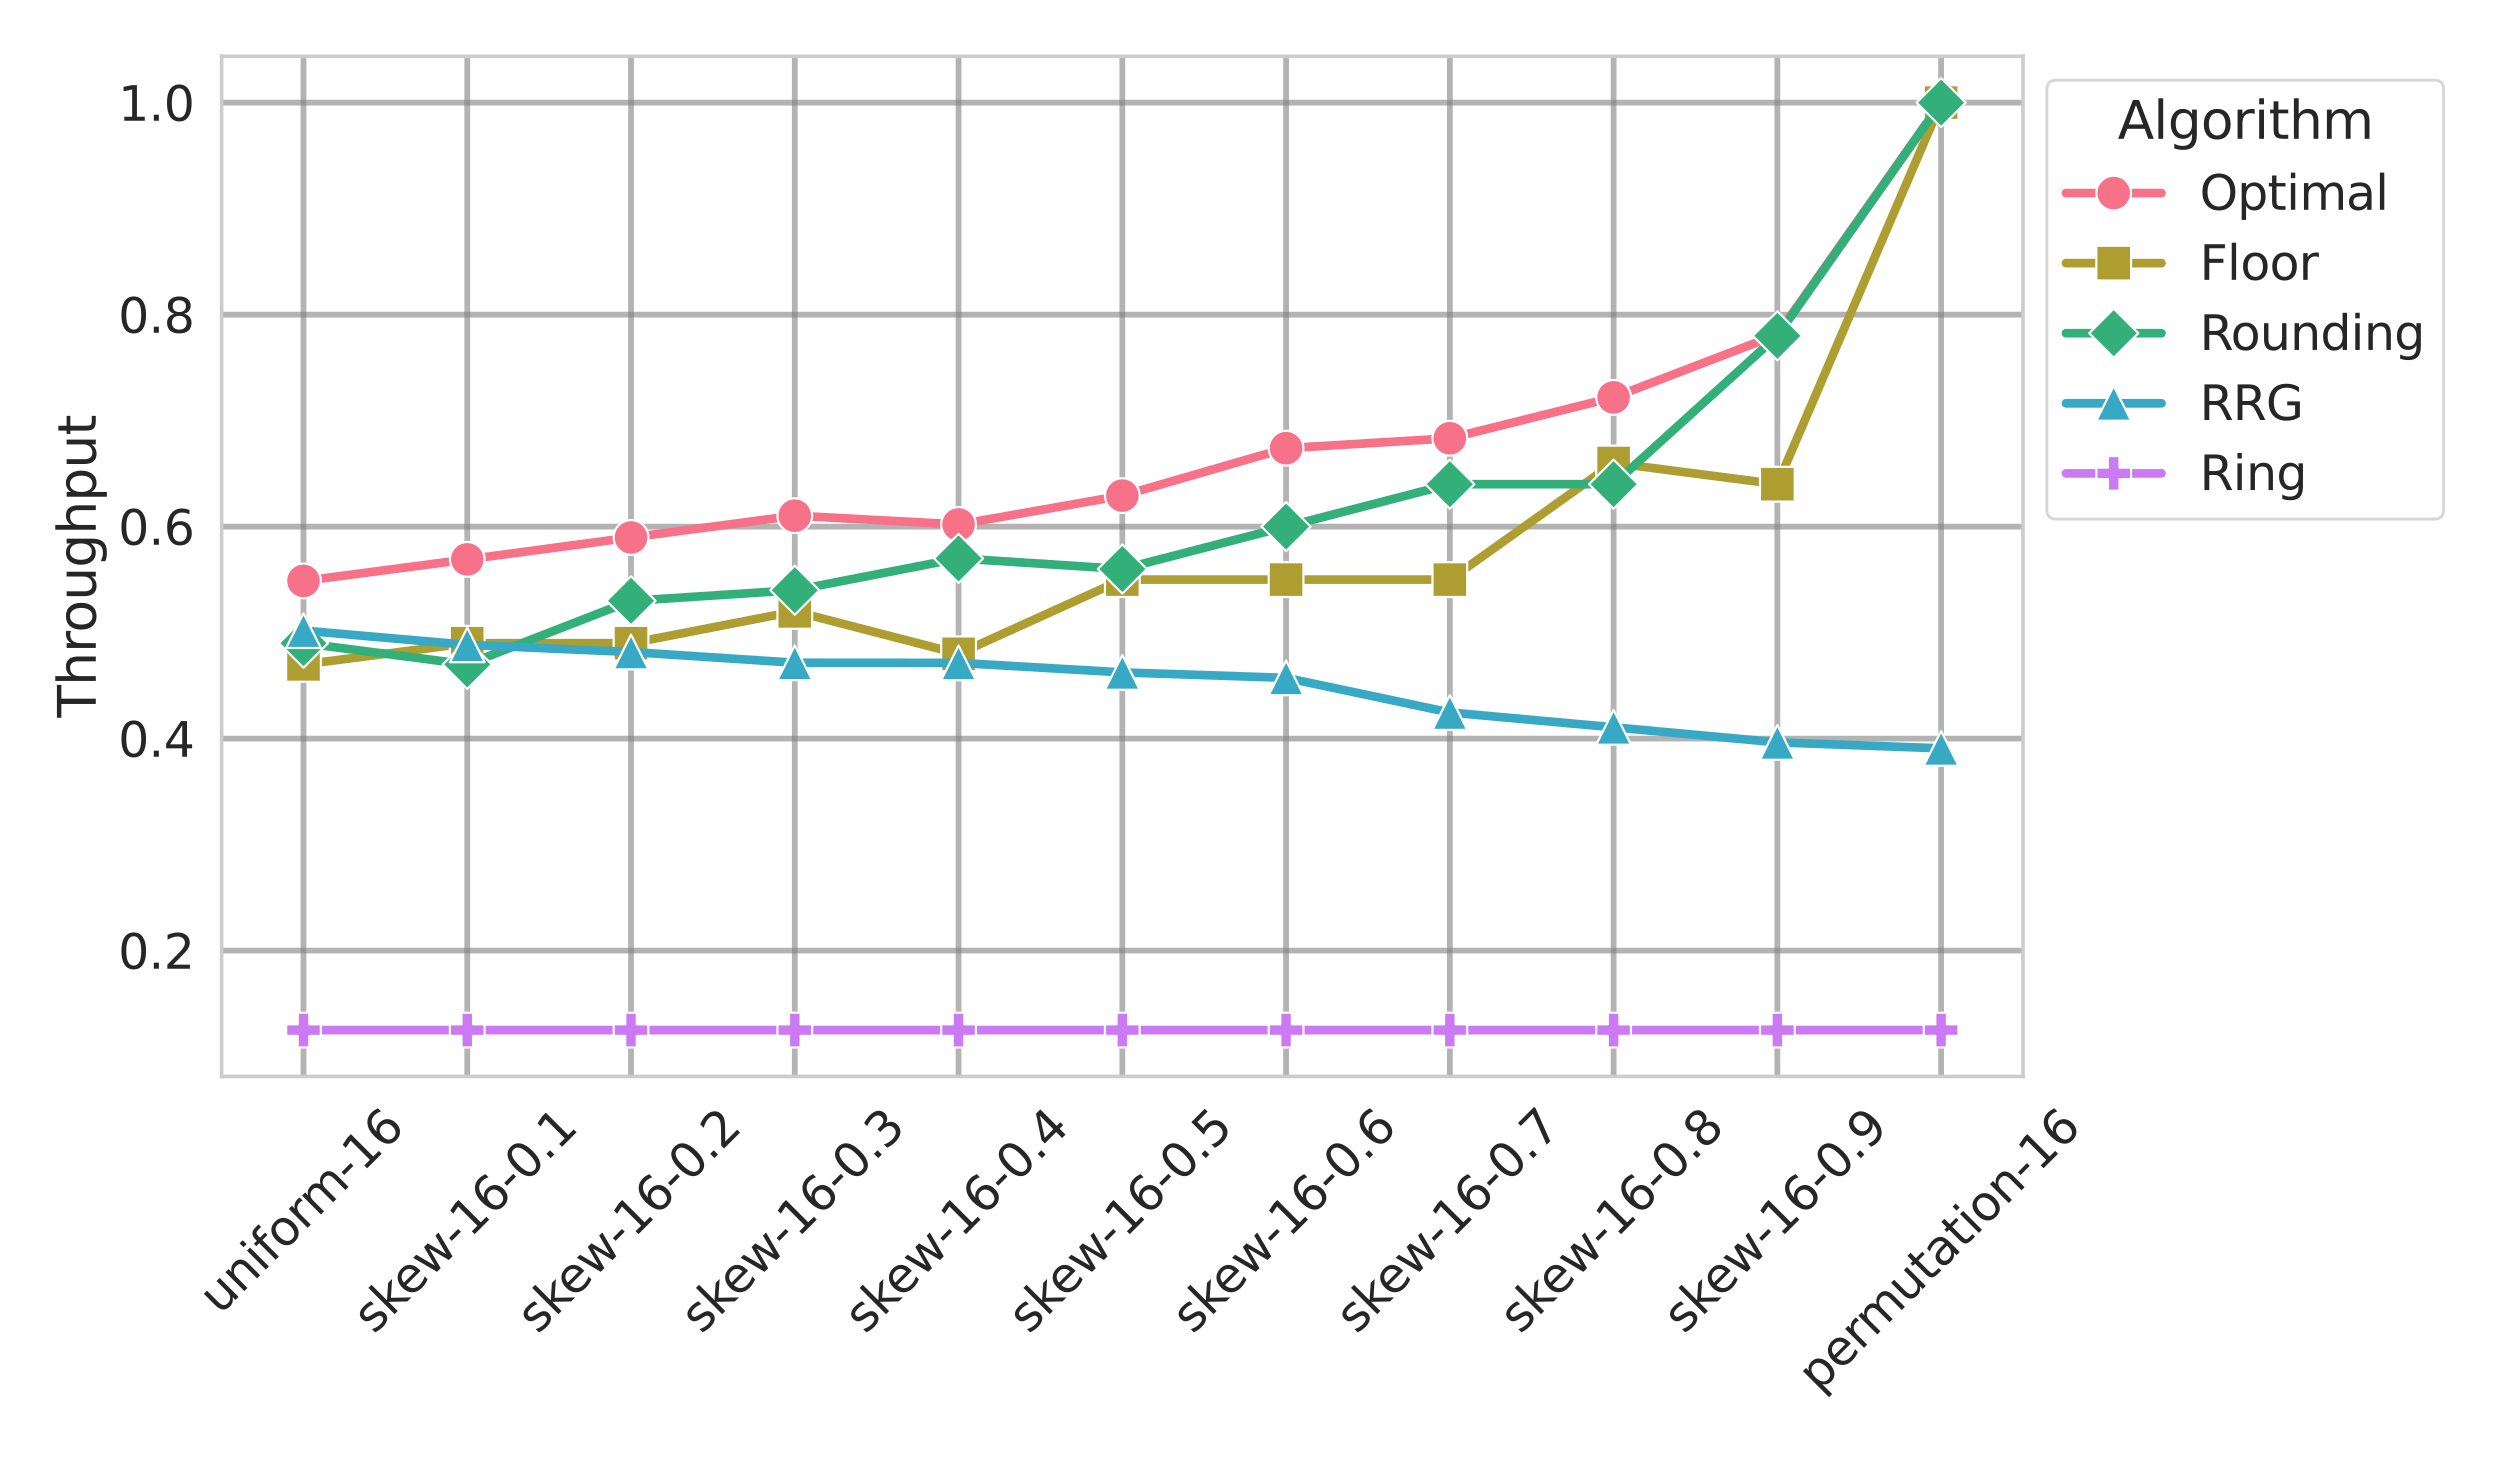 <?xml version="1.0" encoding="utf-8" standalone="no"?>
<!DOCTYPE svg PUBLIC "-//W3C//DTD SVG 1.1//EN"
  "http://www.w3.org/Graphics/SVG/1.1/DTD/svg11.dtd">
<svg xmlns:xlink="http://www.w3.org/1999/xlink" width="864pt" height="504pt" viewBox="0 0 864 504" xmlns="http://www.w3.org/2000/svg" version="1.1">
 <defs>
  <style type="text/css">*{stroke-linejoin: round; stroke-linecap: butt}</style>
 </defs>
 <g id="figure_1">
  <g id="patch_1">
   <path d="M 0 504 
L 864 504 
L 864 0 
L 0 0 
z
" style="fill: #ffffff"/>
  </g>
  <g id="axes_1">
   <g id="patch_2">
    <path d="M 76.59 372.027 
L 699.15 372.027 
L 699.15 19.44 
L 76.59 19.44 
z
" style="fill: #ffffff"/>
   </g>
   <g id="matplotlib.axis_1">
    <g id="xtick_1">
     <g id="line2d_1">
      <path d="M 104.888 372.027 
L 104.888 19.44 
" clip-path="url(#pce55ec83a6)" style="fill: none; stroke: #808080; stroke-opacity: 0.6; stroke-width: 2; stroke-linecap: round"/>
     </g>
     <g id="text_1">
      <!-- uniform-16 -->
      <g style="fill: #262626" transform="translate(75.963 454.681) rotate(-45) scale(0.165 -0.165)">
       <defs>
        <path id="DejaVuSans-75" d="M 544 1381 
L 544 3500 
L 1119 3500 
L 1119 1403 
Q 1119 906 1312 657 
Q 1506 409 1894 409 
Q 2359 409 2629 706 
Q 2900 1003 2900 1516 
L 2900 3500 
L 3475 3500 
L 3475 0 
L 2900 0 
L 2900 538 
Q 2691 219 2414 64 
Q 2138 -91 1772 -91 
Q 1169 -91 856 284 
Q 544 659 544 1381 
z
M 1991 3584 
L 1991 3584 
z
" transform="scale(0.016)"/>
        <path id="DejaVuSans-6e" d="M 3513 2113 
L 3513 0 
L 2938 0 
L 2938 2094 
Q 2938 2591 2744 2837 
Q 2550 3084 2163 3084 
Q 1697 3084 1428 2787 
Q 1159 2491 1159 1978 
L 1159 0 
L 581 0 
L 581 3500 
L 1159 3500 
L 1159 2956 
Q 1366 3272 1645 3428 
Q 1925 3584 2291 3584 
Q 2894 3584 3203 3211 
Q 3513 2838 3513 2113 
z
" transform="scale(0.016)"/>
        <path id="DejaVuSans-69" d="M 603 3500 
L 1178 3500 
L 1178 0 
L 603 0 
L 603 3500 
z
M 603 4863 
L 1178 4863 
L 1178 4134 
L 603 4134 
L 603 4863 
z
" transform="scale(0.016)"/>
        <path id="DejaVuSans-66" d="M 2375 4863 
L 2375 4384 
L 1825 4384 
Q 1516 4384 1395 4259 
Q 1275 4134 1275 3809 
L 1275 3500 
L 2222 3500 
L 2222 3053 
L 1275 3053 
L 1275 0 
L 697 0 
L 697 3053 
L 147 3053 
L 147 3500 
L 697 3500 
L 697 3744 
Q 697 4328 969 4595 
Q 1241 4863 1831 4863 
L 2375 4863 
z
" transform="scale(0.016)"/>
        <path id="DejaVuSans-6f" d="M 1959 3097 
Q 1497 3097 1228 2736 
Q 959 2375 959 1747 
Q 959 1119 1226 758 
Q 1494 397 1959 397 
Q 2419 397 2687 759 
Q 2956 1122 2956 1747 
Q 2956 2369 2687 2733 
Q 2419 3097 1959 3097 
z
M 1959 3584 
Q 2709 3584 3137 3096 
Q 3566 2609 3566 1747 
Q 3566 888 3137 398 
Q 2709 -91 1959 -91 
Q 1206 -91 779 398 
Q 353 888 353 1747 
Q 353 2609 779 3096 
Q 1206 3584 1959 3584 
z
" transform="scale(0.016)"/>
        <path id="DejaVuSans-72" d="M 2631 2963 
Q 2534 3019 2420 3045 
Q 2306 3072 2169 3072 
Q 1681 3072 1420 2755 
Q 1159 2438 1159 1844 
L 1159 0 
L 581 0 
L 581 3500 
L 1159 3500 
L 1159 2956 
Q 1341 3275 1631 3429 
Q 1922 3584 2338 3584 
Q 2397 3584 2469 3576 
Q 2541 3569 2628 3553 
L 2631 2963 
z
" transform="scale(0.016)"/>
        <path id="DejaVuSans-6d" d="M 3328 2828 
Q 3544 3216 3844 3400 
Q 4144 3584 4550 3584 
Q 5097 3584 5394 3201 
Q 5691 2819 5691 2113 
L 5691 0 
L 5113 0 
L 5113 2094 
Q 5113 2597 4934 2840 
Q 4756 3084 4391 3084 
Q 3944 3084 3684 2787 
Q 3425 2491 3425 1978 
L 3425 0 
L 2847 0 
L 2847 2094 
Q 2847 2600 2669 2842 
Q 2491 3084 2119 3084 
Q 1678 3084 1418 2786 
Q 1159 2488 1159 1978 
L 1159 0 
L 581 0 
L 581 3500 
L 1159 3500 
L 1159 2956 
Q 1356 3278 1631 3431 
Q 1906 3584 2284 3584 
Q 2666 3584 2933 3390 
Q 3200 3197 3328 2828 
z
" transform="scale(0.016)"/>
        <path id="DejaVuSans-2d" d="M 313 2009 
L 1997 2009 
L 1997 1497 
L 313 1497 
L 313 2009 
z
" transform="scale(0.016)"/>
        <path id="DejaVuSans-31" d="M 794 531 
L 1825 531 
L 1825 4091 
L 703 3866 
L 703 4441 
L 1819 4666 
L 2450 4666 
L 2450 531 
L 3481 531 
L 3481 0 
L 794 0 
L 794 531 
z
" transform="scale(0.016)"/>
        <path id="DejaVuSans-36" d="M 2113 2584 
Q 1688 2584 1439 2293 
Q 1191 2003 1191 1497 
Q 1191 994 1439 701 
Q 1688 409 2113 409 
Q 2538 409 2786 701 
Q 3034 994 3034 1497 
Q 3034 2003 2786 2293 
Q 2538 2584 2113 2584 
z
M 3366 4563 
L 3366 3988 
Q 3128 4100 2886 4159 
Q 2644 4219 2406 4219 
Q 1781 4219 1451 3797 
Q 1122 3375 1075 2522 
Q 1259 2794 1537 2939 
Q 1816 3084 2150 3084 
Q 2853 3084 3261 2657 
Q 3669 2231 3669 1497 
Q 3669 778 3244 343 
Q 2819 -91 2113 -91 
Q 1303 -91 875 529 
Q 447 1150 447 2328 
Q 447 3434 972 4092 
Q 1497 4750 2381 4750 
Q 2619 4750 2861 4703 
Q 3103 4656 3366 4563 
z
" transform="scale(0.016)"/>
       </defs>
       <use xlink:href="#DejaVuSans-75"/>
       <use xlink:href="#DejaVuSans-6e" x="63.379"/>
       <use xlink:href="#DejaVuSans-69" x="126.758"/>
       <use xlink:href="#DejaVuSans-66" x="154.541"/>
       <use xlink:href="#DejaVuSans-6f" x="189.746"/>
       <use xlink:href="#DejaVuSans-72" x="250.928"/>
       <use xlink:href="#DejaVuSans-6d" x="290.291"/>
       <use xlink:href="#DejaVuSans-2d" x="387.703"/>
       <use xlink:href="#DejaVuSans-31" x="423.787"/>
       <use xlink:href="#DejaVuSans-36" x="487.41"/>
      </g>
     </g>
    </g>
    <g id="xtick_2">
     <g id="line2d_2">
      <path d="M 161.485 372.027 
L 161.485 19.44 
" clip-path="url(#pce55ec83a6)" style="fill: none; stroke: #808080; stroke-opacity: 0.6; stroke-width: 2; stroke-linecap: round"/>
     </g>
     <g id="text_2">
      <!-- skew-16-0.1 -->
      <g style="fill: #262626" transform="translate(129.228 461.344) rotate(-45) scale(0.165 -0.165)">
       <defs>
        <path id="DejaVuSans-73" d="M 2834 3397 
L 2834 2853 
Q 2591 2978 2328 3040 
Q 2066 3103 1784 3103 
Q 1356 3103 1142 2972 
Q 928 2841 928 2578 
Q 928 2378 1081 2264 
Q 1234 2150 1697 2047 
L 1894 2003 
Q 2506 1872 2764 1633 
Q 3022 1394 3022 966 
Q 3022 478 2636 193 
Q 2250 -91 1575 -91 
Q 1294 -91 989 -36 
Q 684 19 347 128 
L 347 722 
Q 666 556 975 473 
Q 1284 391 1588 391 
Q 1994 391 2212 530 
Q 2431 669 2431 922 
Q 2431 1156 2273 1281 
Q 2116 1406 1581 1522 
L 1381 1569 
Q 847 1681 609 1914 
Q 372 2147 372 2553 
Q 372 3047 722 3315 
Q 1072 3584 1716 3584 
Q 2034 3584 2315 3537 
Q 2597 3491 2834 3397 
z
" transform="scale(0.016)"/>
        <path id="DejaVuSans-6b" d="M 581 4863 
L 1159 4863 
L 1159 1991 
L 2875 3500 
L 3609 3500 
L 1753 1863 
L 3688 0 
L 2938 0 
L 1159 1709 
L 1159 0 
L 581 0 
L 581 4863 
z
" transform="scale(0.016)"/>
        <path id="DejaVuSans-65" d="M 3597 1894 
L 3597 1613 
L 953 1613 
Q 991 1019 1311 708 
Q 1631 397 2203 397 
Q 2534 397 2845 478 
Q 3156 559 3463 722 
L 3463 178 
Q 3153 47 2828 -22 
Q 2503 -91 2169 -91 
Q 1331 -91 842 396 
Q 353 884 353 1716 
Q 353 2575 817 3079 
Q 1281 3584 2069 3584 
Q 2775 3584 3186 3129 
Q 3597 2675 3597 1894 
z
M 3022 2063 
Q 3016 2534 2758 2815 
Q 2500 3097 2075 3097 
Q 1594 3097 1305 2825 
Q 1016 2553 972 2059 
L 3022 2063 
z
" transform="scale(0.016)"/>
        <path id="DejaVuSans-77" d="M 269 3500 
L 844 3500 
L 1563 769 
L 2278 3500 
L 2956 3500 
L 3675 769 
L 4391 3500 
L 4966 3500 
L 4050 0 
L 3372 0 
L 2619 2869 
L 1863 0 
L 1184 0 
L 269 3500 
z
" transform="scale(0.016)"/>
        <path id="DejaVuSans-30" d="M 2034 4250 
Q 1547 4250 1301 3770 
Q 1056 3291 1056 2328 
Q 1056 1369 1301 889 
Q 1547 409 2034 409 
Q 2525 409 2770 889 
Q 3016 1369 3016 2328 
Q 3016 3291 2770 3770 
Q 2525 4250 2034 4250 
z
M 2034 4750 
Q 2819 4750 3233 4129 
Q 3647 3509 3647 2328 
Q 3647 1150 3233 529 
Q 2819 -91 2034 -91 
Q 1250 -91 836 529 
Q 422 1150 422 2328 
Q 422 3509 836 4129 
Q 1250 4750 2034 4750 
z
" transform="scale(0.016)"/>
        <path id="DejaVuSans-2e" d="M 684 794 
L 1344 794 
L 1344 0 
L 684 0 
L 684 794 
z
" transform="scale(0.016)"/>
       </defs>
       <use xlink:href="#DejaVuSans-73"/>
       <use xlink:href="#DejaVuSans-6b" x="52.1"/>
       <use xlink:href="#DejaVuSans-65" x="106.385"/>
       <use xlink:href="#DejaVuSans-77" x="167.908"/>
       <use xlink:href="#DejaVuSans-2d" x="249.695"/>
       <use xlink:href="#DejaVuSans-31" x="285.779"/>
       <use xlink:href="#DejaVuSans-36" x="349.402"/>
       <use xlink:href="#DejaVuSans-2d" x="413.025"/>
       <use xlink:href="#DejaVuSans-30" x="449.109"/>
       <use xlink:href="#DejaVuSans-2e" x="512.732"/>
       <use xlink:href="#DejaVuSans-31" x="544.52"/>
      </g>
     </g>
    </g>
    <g id="xtick_3">
     <g id="line2d_3">
      <path d="M 218.081 372.027 
L 218.081 19.44 
" clip-path="url(#pce55ec83a6)" style="fill: none; stroke: #808080; stroke-opacity: 0.6; stroke-width: 2; stroke-linecap: round"/>
     </g>
     <g id="text_3">
      <!-- skew-16-0.2 -->
      <g style="fill: #262626" transform="translate(185.825 461.344) rotate(-45) scale(0.165 -0.165)">
       <defs>
        <path id="DejaVuSans-32" d="M 1228 531 
L 3431 531 
L 3431 0 
L 469 0 
L 469 531 
Q 828 903 1448 1529 
Q 2069 2156 2228 2338 
Q 2531 2678 2651 2914 
Q 2772 3150 2772 3378 
Q 2772 3750 2511 3984 
Q 2250 4219 1831 4219 
Q 1534 4219 1204 4116 
Q 875 4013 500 3803 
L 500 4441 
Q 881 4594 1212 4672 
Q 1544 4750 1819 4750 
Q 2544 4750 2975 4387 
Q 3406 4025 3406 3419 
Q 3406 3131 3298 2873 
Q 3191 2616 2906 2266 
Q 2828 2175 2409 1742 
Q 1991 1309 1228 531 
z
" transform="scale(0.016)"/>
       </defs>
       <use xlink:href="#DejaVuSans-73"/>
       <use xlink:href="#DejaVuSans-6b" x="52.1"/>
       <use xlink:href="#DejaVuSans-65" x="106.385"/>
       <use xlink:href="#DejaVuSans-77" x="167.908"/>
       <use xlink:href="#DejaVuSans-2d" x="249.695"/>
       <use xlink:href="#DejaVuSans-31" x="285.779"/>
       <use xlink:href="#DejaVuSans-36" x="349.402"/>
       <use xlink:href="#DejaVuSans-2d" x="413.025"/>
       <use xlink:href="#DejaVuSans-30" x="449.109"/>
       <use xlink:href="#DejaVuSans-2e" x="512.732"/>
       <use xlink:href="#DejaVuSans-32" x="544.52"/>
      </g>
     </g>
    </g>
    <g id="xtick_4">
     <g id="line2d_4">
      <path d="M 274.677 372.027 
L 274.677 19.44 
" clip-path="url(#pce55ec83a6)" style="fill: none; stroke: #808080; stroke-opacity: 0.6; stroke-width: 2; stroke-linecap: round"/>
     </g>
     <g id="text_4">
      <!-- skew-16-0.3 -->
      <g style="fill: #262626" transform="translate(242.421 461.344) rotate(-45) scale(0.165 -0.165)">
       <defs>
        <path id="DejaVuSans-33" d="M 2597 2516 
Q 3050 2419 3304 2112 
Q 3559 1806 3559 1356 
Q 3559 666 3084 287 
Q 2609 -91 1734 -91 
Q 1441 -91 1130 -33 
Q 819 25 488 141 
L 488 750 
Q 750 597 1062 519 
Q 1375 441 1716 441 
Q 2309 441 2620 675 
Q 2931 909 2931 1356 
Q 2931 1769 2642 2001 
Q 2353 2234 1838 2234 
L 1294 2234 
L 1294 2753 
L 1863 2753 
Q 2328 2753 2575 2939 
Q 2822 3125 2822 3475 
Q 2822 3834 2567 4026 
Q 2313 4219 1838 4219 
Q 1578 4219 1281 4162 
Q 984 4106 628 3988 
L 628 4550 
Q 988 4650 1302 4700 
Q 1616 4750 1894 4750 
Q 2613 4750 3031 4423 
Q 3450 4097 3450 3541 
Q 3450 3153 3228 2886 
Q 3006 2619 2597 2516 
z
" transform="scale(0.016)"/>
       </defs>
       <use xlink:href="#DejaVuSans-73"/>
       <use xlink:href="#DejaVuSans-6b" x="52.1"/>
       <use xlink:href="#DejaVuSans-65" x="106.385"/>
       <use xlink:href="#DejaVuSans-77" x="167.908"/>
       <use xlink:href="#DejaVuSans-2d" x="249.695"/>
       <use xlink:href="#DejaVuSans-31" x="285.779"/>
       <use xlink:href="#DejaVuSans-36" x="349.402"/>
       <use xlink:href="#DejaVuSans-2d" x="413.025"/>
       <use xlink:href="#DejaVuSans-30" x="449.109"/>
       <use xlink:href="#DejaVuSans-2e" x="512.732"/>
       <use xlink:href="#DejaVuSans-33" x="544.52"/>
      </g>
     </g>
    </g>
    <g id="xtick_5">
     <g id="line2d_5">
      <path d="M 331.274 372.027 
L 331.274 19.44 
" clip-path="url(#pce55ec83a6)" style="fill: none; stroke: #808080; stroke-opacity: 0.6; stroke-width: 2; stroke-linecap: round"/>
     </g>
     <g id="text_5">
      <!-- skew-16-0.4 -->
      <g style="fill: #262626" transform="translate(299.017 461.344) rotate(-45) scale(0.165 -0.165)">
       <defs>
        <path id="DejaVuSans-34" d="M 2419 4116 
L 825 1625 
L 2419 1625 
L 2419 4116 
z
M 2253 4666 
L 3047 4666 
L 3047 1625 
L 3713 1625 
L 3713 1100 
L 3047 1100 
L 3047 0 
L 2419 0 
L 2419 1100 
L 313 1100 
L 313 1709 
L 2253 4666 
z
" transform="scale(0.016)"/>
       </defs>
       <use xlink:href="#DejaVuSans-73"/>
       <use xlink:href="#DejaVuSans-6b" x="52.1"/>
       <use xlink:href="#DejaVuSans-65" x="106.385"/>
       <use xlink:href="#DejaVuSans-77" x="167.908"/>
       <use xlink:href="#DejaVuSans-2d" x="249.695"/>
       <use xlink:href="#DejaVuSans-31" x="285.779"/>
       <use xlink:href="#DejaVuSans-36" x="349.402"/>
       <use xlink:href="#DejaVuSans-2d" x="413.025"/>
       <use xlink:href="#DejaVuSans-30" x="449.109"/>
       <use xlink:href="#DejaVuSans-2e" x="512.732"/>
       <use xlink:href="#DejaVuSans-34" x="544.52"/>
      </g>
     </g>
    </g>
    <g id="xtick_6">
     <g id="line2d_6">
      <path d="M 387.87 372.027 
L 387.87 19.44 
" clip-path="url(#pce55ec83a6)" style="fill: none; stroke: #808080; stroke-opacity: 0.6; stroke-width: 2; stroke-linecap: round"/>
     </g>
     <g id="text_6">
      <!-- skew-16-0.5 -->
      <g style="fill: #262626" transform="translate(355.614 461.344) rotate(-45) scale(0.165 -0.165)">
       <defs>
        <path id="DejaVuSans-35" d="M 691 4666 
L 3169 4666 
L 3169 4134 
L 1269 4134 
L 1269 2991 
Q 1406 3038 1543 3061 
Q 1681 3084 1819 3084 
Q 2600 3084 3056 2656 
Q 3513 2228 3513 1497 
Q 3513 744 3044 326 
Q 2575 -91 1722 -91 
Q 1428 -91 1123 -41 
Q 819 9 494 109 
L 494 744 
Q 775 591 1075 516 
Q 1375 441 1709 441 
Q 2250 441 2565 725 
Q 2881 1009 2881 1497 
Q 2881 1984 2565 2268 
Q 2250 2553 1709 2553 
Q 1456 2553 1204 2497 
Q 953 2441 691 2322 
L 691 4666 
z
" transform="scale(0.016)"/>
       </defs>
       <use xlink:href="#DejaVuSans-73"/>
       <use xlink:href="#DejaVuSans-6b" x="52.1"/>
       <use xlink:href="#DejaVuSans-65" x="106.385"/>
       <use xlink:href="#DejaVuSans-77" x="167.908"/>
       <use xlink:href="#DejaVuSans-2d" x="249.695"/>
       <use xlink:href="#DejaVuSans-31" x="285.779"/>
       <use xlink:href="#DejaVuSans-36" x="349.402"/>
       <use xlink:href="#DejaVuSans-2d" x="413.025"/>
       <use xlink:href="#DejaVuSans-30" x="449.109"/>
       <use xlink:href="#DejaVuSans-2e" x="512.732"/>
       <use xlink:href="#DejaVuSans-35" x="544.52"/>
      </g>
     </g>
    </g>
    <g id="xtick_7">
     <g id="line2d_7">
      <path d="M 444.466 372.027 
L 444.466 19.44 
" clip-path="url(#pce55ec83a6)" style="fill: none; stroke: #808080; stroke-opacity: 0.6; stroke-width: 2; stroke-linecap: round"/>
     </g>
     <g id="text_7">
      <!-- skew-16-0.6 -->
      <g style="fill: #262626" transform="translate(412.21 461.344) rotate(-45) scale(0.165 -0.165)">
       <use xlink:href="#DejaVuSans-73"/>
       <use xlink:href="#DejaVuSans-6b" x="52.1"/>
       <use xlink:href="#DejaVuSans-65" x="106.385"/>
       <use xlink:href="#DejaVuSans-77" x="167.908"/>
       <use xlink:href="#DejaVuSans-2d" x="249.695"/>
       <use xlink:href="#DejaVuSans-31" x="285.779"/>
       <use xlink:href="#DejaVuSans-36" x="349.402"/>
       <use xlink:href="#DejaVuSans-2d" x="413.025"/>
       <use xlink:href="#DejaVuSans-30" x="449.109"/>
       <use xlink:href="#DejaVuSans-2e" x="512.732"/>
       <use xlink:href="#DejaVuSans-36" x="544.52"/>
      </g>
     </g>
    </g>
    <g id="xtick_8">
     <g id="line2d_8">
      <path d="M 501.063 372.027 
L 501.063 19.44 
" clip-path="url(#pce55ec83a6)" style="fill: none; stroke: #808080; stroke-opacity: 0.6; stroke-width: 2; stroke-linecap: round"/>
     </g>
     <g id="text_8">
      <!-- skew-16-0.7 -->
      <g style="fill: #262626" transform="translate(468.806 461.344) rotate(-45) scale(0.165 -0.165)">
       <defs>
        <path id="DejaVuSans-37" d="M 525 4666 
L 3525 4666 
L 3525 4397 
L 1831 0 
L 1172 0 
L 2766 4134 
L 525 4134 
L 525 4666 
z
" transform="scale(0.016)"/>
       </defs>
       <use xlink:href="#DejaVuSans-73"/>
       <use xlink:href="#DejaVuSans-6b" x="52.1"/>
       <use xlink:href="#DejaVuSans-65" x="106.385"/>
       <use xlink:href="#DejaVuSans-77" x="167.908"/>
       <use xlink:href="#DejaVuSans-2d" x="249.695"/>
       <use xlink:href="#DejaVuSans-31" x="285.779"/>
       <use xlink:href="#DejaVuSans-36" x="349.402"/>
       <use xlink:href="#DejaVuSans-2d" x="413.025"/>
       <use xlink:href="#DejaVuSans-30" x="449.109"/>
       <use xlink:href="#DejaVuSans-2e" x="512.732"/>
       <use xlink:href="#DejaVuSans-37" x="544.52"/>
      </g>
     </g>
    </g>
    <g id="xtick_9">
     <g id="line2d_9">
      <path d="M 557.659 372.027 
L 557.659 19.44 
" clip-path="url(#pce55ec83a6)" style="fill: none; stroke: #808080; stroke-opacity: 0.6; stroke-width: 2; stroke-linecap: round"/>
     </g>
     <g id="text_9">
      <!-- skew-16-0.8 -->
      <g style="fill: #262626" transform="translate(525.403 461.344) rotate(-45) scale(0.165 -0.165)">
       <defs>
        <path id="DejaVuSans-38" d="M 2034 2216 
Q 1584 2216 1326 1975 
Q 1069 1734 1069 1313 
Q 1069 891 1326 650 
Q 1584 409 2034 409 
Q 2484 409 2743 651 
Q 3003 894 3003 1313 
Q 3003 1734 2745 1975 
Q 2488 2216 2034 2216 
z
M 1403 2484 
Q 997 2584 770 2862 
Q 544 3141 544 3541 
Q 544 4100 942 4425 
Q 1341 4750 2034 4750 
Q 2731 4750 3128 4425 
Q 3525 4100 3525 3541 
Q 3525 3141 3298 2862 
Q 3072 2584 2669 2484 
Q 3125 2378 3379 2068 
Q 3634 1759 3634 1313 
Q 3634 634 3220 271 
Q 2806 -91 2034 -91 
Q 1263 -91 848 271 
Q 434 634 434 1313 
Q 434 1759 690 2068 
Q 947 2378 1403 2484 
z
M 1172 3481 
Q 1172 3119 1398 2916 
Q 1625 2713 2034 2713 
Q 2441 2713 2670 2916 
Q 2900 3119 2900 3481 
Q 2900 3844 2670 4047 
Q 2441 4250 2034 4250 
Q 1625 4250 1398 4047 
Q 1172 3844 1172 3481 
z
" transform="scale(0.016)"/>
       </defs>
       <use xlink:href="#DejaVuSans-73"/>
       <use xlink:href="#DejaVuSans-6b" x="52.1"/>
       <use xlink:href="#DejaVuSans-65" x="106.385"/>
       <use xlink:href="#DejaVuSans-77" x="167.908"/>
       <use xlink:href="#DejaVuSans-2d" x="249.695"/>
       <use xlink:href="#DejaVuSans-31" x="285.779"/>
       <use xlink:href="#DejaVuSans-36" x="349.402"/>
       <use xlink:href="#DejaVuSans-2d" x="413.025"/>
       <use xlink:href="#DejaVuSans-30" x="449.109"/>
       <use xlink:href="#DejaVuSans-2e" x="512.732"/>
       <use xlink:href="#DejaVuSans-38" x="544.52"/>
      </g>
     </g>
    </g>
    <g id="xtick_10">
     <g id="line2d_10">
      <path d="M 614.255 372.027 
L 614.255 19.44 
" clip-path="url(#pce55ec83a6)" style="fill: none; stroke: #808080; stroke-opacity: 0.6; stroke-width: 2; stroke-linecap: round"/>
     </g>
     <g id="text_10">
      <!-- skew-16-0.9 -->
      <g style="fill: #262626" transform="translate(581.999 461.344) rotate(-45) scale(0.165 -0.165)">
       <defs>
        <path id="DejaVuSans-39" d="M 703 97 
L 703 672 
Q 941 559 1184 500 
Q 1428 441 1663 441 
Q 2288 441 2617 861 
Q 2947 1281 2994 2138 
Q 2813 1869 2534 1725 
Q 2256 1581 1919 1581 
Q 1219 1581 811 2004 
Q 403 2428 403 3163 
Q 403 3881 828 4315 
Q 1253 4750 1959 4750 
Q 2769 4750 3195 4129 
Q 3622 3509 3622 2328 
Q 3622 1225 3098 567 
Q 2575 -91 1691 -91 
Q 1453 -91 1209 -44 
Q 966 3 703 97 
z
M 1959 2075 
Q 2384 2075 2632 2365 
Q 2881 2656 2881 3163 
Q 2881 3666 2632 3958 
Q 2384 4250 1959 4250 
Q 1534 4250 1286 3958 
Q 1038 3666 1038 3163 
Q 1038 2656 1286 2365 
Q 1534 2075 1959 2075 
z
" transform="scale(0.016)"/>
       </defs>
       <use xlink:href="#DejaVuSans-73"/>
       <use xlink:href="#DejaVuSans-6b" x="52.1"/>
       <use xlink:href="#DejaVuSans-65" x="106.385"/>
       <use xlink:href="#DejaVuSans-77" x="167.908"/>
       <use xlink:href="#DejaVuSans-2d" x="249.695"/>
       <use xlink:href="#DejaVuSans-31" x="285.779"/>
       <use xlink:href="#DejaVuSans-36" x="349.402"/>
       <use xlink:href="#DejaVuSans-2d" x="413.025"/>
       <use xlink:href="#DejaVuSans-30" x="449.109"/>
       <use xlink:href="#DejaVuSans-2e" x="512.732"/>
       <use xlink:href="#DejaVuSans-39" x="544.52"/>
      </g>
     </g>
    </g>
    <g id="xtick_11">
     <g id="line2d_11">
      <path d="M 670.852 372.027 
L 670.852 19.44 
" clip-path="url(#pce55ec83a6)" style="fill: none; stroke: #808080; stroke-opacity: 0.6; stroke-width: 2; stroke-linecap: round"/>
     </g>
     <g id="text_11">
      <!-- permutation-16 -->
      <g style="fill: #262626" transform="translate(628.539 481.458) rotate(-45) scale(0.165 -0.165)">
       <defs>
        <path id="DejaVuSans-70" d="M 1159 525 
L 1159 -1331 
L 581 -1331 
L 581 3500 
L 1159 3500 
L 1159 2969 
Q 1341 3281 1617 3432 
Q 1894 3584 2278 3584 
Q 2916 3584 3314 3078 
Q 3713 2572 3713 1747 
Q 3713 922 3314 415 
Q 2916 -91 2278 -91 
Q 1894 -91 1617 61 
Q 1341 213 1159 525 
z
M 3116 1747 
Q 3116 2381 2855 2742 
Q 2594 3103 2138 3103 
Q 1681 3103 1420 2742 
Q 1159 2381 1159 1747 
Q 1159 1113 1420 752 
Q 1681 391 2138 391 
Q 2594 391 2855 752 
Q 3116 1113 3116 1747 
z
" transform="scale(0.016)"/>
        <path id="DejaVuSans-74" d="M 1172 4494 
L 1172 3500 
L 2356 3500 
L 2356 3053 
L 1172 3053 
L 1172 1153 
Q 1172 725 1289 603 
Q 1406 481 1766 481 
L 2356 481 
L 2356 0 
L 1766 0 
Q 1100 0 847 248 
Q 594 497 594 1153 
L 594 3053 
L 172 3053 
L 172 3500 
L 594 3500 
L 594 4494 
L 1172 4494 
z
" transform="scale(0.016)"/>
        <path id="DejaVuSans-61" d="M 2194 1759 
Q 1497 1759 1228 1600 
Q 959 1441 959 1056 
Q 959 750 1161 570 
Q 1363 391 1709 391 
Q 2188 391 2477 730 
Q 2766 1069 2766 1631 
L 2766 1759 
L 2194 1759 
z
M 3341 1997 
L 3341 0 
L 2766 0 
L 2766 531 
Q 2569 213 2275 61 
Q 1981 -91 1556 -91 
Q 1019 -91 701 211 
Q 384 513 384 1019 
Q 384 1609 779 1909 
Q 1175 2209 1959 2209 
L 2766 2209 
L 2766 2266 
Q 2766 2663 2505 2880 
Q 2244 3097 1772 3097 
Q 1472 3097 1187 3025 
Q 903 2953 641 2809 
L 641 3341 
Q 956 3463 1253 3523 
Q 1550 3584 1831 3584 
Q 2591 3584 2966 3190 
Q 3341 2797 3341 1997 
z
" transform="scale(0.016)"/>
       </defs>
       <use xlink:href="#DejaVuSans-70"/>
       <use xlink:href="#DejaVuSans-65" x="63.477"/>
       <use xlink:href="#DejaVuSans-72" x="125"/>
       <use xlink:href="#DejaVuSans-6d" x="164.363"/>
       <use xlink:href="#DejaVuSans-75" x="261.775"/>
       <use xlink:href="#DejaVuSans-74" x="325.154"/>
       <use xlink:href="#DejaVuSans-61" x="364.363"/>
       <use xlink:href="#DejaVuSans-74" x="425.643"/>
       <use xlink:href="#DejaVuSans-69" x="464.852"/>
       <use xlink:href="#DejaVuSans-6f" x="492.635"/>
       <use xlink:href="#DejaVuSans-6e" x="553.816"/>
       <use xlink:href="#DejaVuSans-2d" x="617.195"/>
       <use xlink:href="#DejaVuSans-31" x="653.279"/>
       <use xlink:href="#DejaVuSans-36" x="716.902"/>
      </g>
     </g>
    </g>
   </g>
   <g id="matplotlib.axis_2">
    <g id="ytick_1">
     <g id="line2d_12">
      <path d="M 76.59 328.526 
L 699.15 328.526 
" clip-path="url(#pce55ec83a6)" style="fill: none; stroke: #808080; stroke-opacity: 0.6; stroke-width: 2; stroke-linecap: round"/>
     </g>
     <g id="text_12">
      <!-- 0.2 -->
      <g style="fill: #262626" transform="translate(40.85 334.795) scale(0.165 -0.165)">
       <use xlink:href="#DejaVuSans-30"/>
       <use xlink:href="#DejaVuSans-2e" x="63.623"/>
       <use xlink:href="#DejaVuSans-32" x="95.41"/>
      </g>
     </g>
    </g>
    <g id="ytick_2">
     <g id="line2d_13">
      <path d="M 76.59 255.261 
L 699.15 255.261 
" clip-path="url(#pce55ec83a6)" style="fill: none; stroke: #808080; stroke-opacity: 0.6; stroke-width: 2; stroke-linecap: round"/>
     </g>
     <g id="text_13">
      <!-- 0.4 -->
      <g style="fill: #262626" transform="translate(40.85 261.53) scale(0.165 -0.165)">
       <use xlink:href="#DejaVuSans-30"/>
       <use xlink:href="#DejaVuSans-2e" x="63.623"/>
       <use xlink:href="#DejaVuSans-34" x="95.41"/>
      </g>
     </g>
    </g>
    <g id="ytick_3">
     <g id="line2d_14">
      <path d="M 76.59 181.997 
L 699.15 181.997 
" clip-path="url(#pce55ec83a6)" style="fill: none; stroke: #808080; stroke-opacity: 0.6; stroke-width: 2; stroke-linecap: round"/>
     </g>
     <g id="text_14">
      <!-- 0.6 -->
      <g style="fill: #262626" transform="translate(40.85 188.265) scale(0.165 -0.165)">
       <use xlink:href="#DejaVuSans-30"/>
       <use xlink:href="#DejaVuSans-2e" x="63.623"/>
       <use xlink:href="#DejaVuSans-36" x="95.41"/>
      </g>
     </g>
    </g>
    <g id="ytick_4">
     <g id="line2d_15">
      <path d="M 76.59 108.732 
L 699.15 108.732 
" clip-path="url(#pce55ec83a6)" style="fill: none; stroke: #808080; stroke-opacity: 0.6; stroke-width: 2; stroke-linecap: round"/>
     </g>
     <g id="text_15">
      <!-- 0.8 -->
      <g style="fill: #262626" transform="translate(40.85 115) scale(0.165 -0.165)">
       <use xlink:href="#DejaVuSans-30"/>
       <use xlink:href="#DejaVuSans-2e" x="63.623"/>
       <use xlink:href="#DejaVuSans-38" x="95.41"/>
      </g>
     </g>
    </g>
    <g id="ytick_5">
     <g id="line2d_16">
      <path d="M 76.59 35.467 
L 699.15 35.467 
" clip-path="url(#pce55ec83a6)" style="fill: none; stroke: #808080; stroke-opacity: 0.6; stroke-width: 2; stroke-linecap: round"/>
     </g>
     <g id="text_16">
      <!-- 1.0 -->
      <g style="fill: #262626" transform="translate(40.85 41.735) scale(0.165 -0.165)">
       <use xlink:href="#DejaVuSans-31"/>
       <use xlink:href="#DejaVuSans-2e" x="63.623"/>
       <use xlink:href="#DejaVuSans-30" x="95.41"/>
      </g>
     </g>
    </g>
    <g id="text_17">
     <!-- Throughput -->
     <g style="fill: #262626" transform="translate(33.106 248.005) rotate(-90) scale(0.18 -0.18)">
      <defs>
       <path id="DejaVuSans-54" d="M -19 4666 
L 3928 4666 
L 3928 4134 
L 2272 4134 
L 2272 0 
L 1638 0 
L 1638 4134 
L -19 4134 
L -19 4666 
z
" transform="scale(0.016)"/>
       <path id="DejaVuSans-68" d="M 3513 2113 
L 3513 0 
L 2938 0 
L 2938 2094 
Q 2938 2591 2744 2837 
Q 2550 3084 2163 3084 
Q 1697 3084 1428 2787 
Q 1159 2491 1159 1978 
L 1159 0 
L 581 0 
L 581 4863 
L 1159 4863 
L 1159 2956 
Q 1366 3272 1645 3428 
Q 1925 3584 2291 3584 
Q 2894 3584 3203 3211 
Q 3513 2838 3513 2113 
z
" transform="scale(0.016)"/>
       <path id="DejaVuSans-67" d="M 2906 1791 
Q 2906 2416 2648 2759 
Q 2391 3103 1925 3103 
Q 1463 3103 1205 2759 
Q 947 2416 947 1791 
Q 947 1169 1205 825 
Q 1463 481 1925 481 
Q 2391 481 2648 825 
Q 2906 1169 2906 1791 
z
M 3481 434 
Q 3481 -459 3084 -895 
Q 2688 -1331 1869 -1331 
Q 1566 -1331 1297 -1286 
Q 1028 -1241 775 -1147 
L 775 -588 
Q 1028 -725 1275 -790 
Q 1522 -856 1778 -856 
Q 2344 -856 2625 -561 
Q 2906 -266 2906 331 
L 2906 616 
Q 2728 306 2450 153 
Q 2172 0 1784 0 
Q 1141 0 747 490 
Q 353 981 353 1791 
Q 353 2603 747 3093 
Q 1141 3584 1784 3584 
Q 2172 3584 2450 3431 
Q 2728 3278 2906 2969 
L 2906 3500 
L 3481 3500 
L 3481 434 
z
" transform="scale(0.016)"/>
      </defs>
      <use xlink:href="#DejaVuSans-54"/>
      <use xlink:href="#DejaVuSans-68" x="61.084"/>
      <use xlink:href="#DejaVuSans-72" x="124.463"/>
      <use xlink:href="#DejaVuSans-6f" x="163.326"/>
      <use xlink:href="#DejaVuSans-75" x="224.508"/>
      <use xlink:href="#DejaVuSans-67" x="287.887"/>
      <use xlink:href="#DejaVuSans-68" x="351.363"/>
      <use xlink:href="#DejaVuSans-70" x="414.742"/>
      <use xlink:href="#DejaVuSans-75" x="478.219"/>
      <use xlink:href="#DejaVuSans-74" x="541.598"/>
     </g>
    </g>
   </g>
   <g id="PolyCollection_1"/>
   <g id="PolyCollection_2"/>
   <g id="PolyCollection_3"/>
   <g id="PolyCollection_4"/>
   <g id="PolyCollection_5"/>
   <g id="line2d_17">
    <path d="M 104.888 200.76 
L 161.485 193.32 
L 218.081 185.75 
L 274.677 178.217 
L 331.274 181.256 
L 387.87 171.281 
L 444.466 154.897 
L 501.063 151.464 
L 557.659 137.336 
L 614.255 115.6 
L 670.852 35.467 
" clip-path="url(#pce55ec83a6)" style="fill: none; stroke: #f77189; stroke-width: 3; stroke-linecap: round"/>
    <defs>
     <path id="m2c403c2c2d" d="M 0 6 
C 1.591 6 3.117 5.368 4.243 4.243 
C 5.368 3.117 6 1.591 6 0 
C 6 -1.591 5.368 -3.117 4.243 -4.243 
C 3.117 -5.368 1.591 -6 0 -6 
C -1.591 -6 -3.117 -5.368 -4.243 -4.243 
C -5.368 -3.117 -6 -1.591 -6 0 
C -6 1.591 -5.368 3.117 -4.243 4.243 
C -3.117 5.368 -1.591 6 0 6 
z
" style="stroke: #ffffff; stroke-width: 0.75"/>
    </defs>
    <g clip-path="url(#pce55ec83a6)">
     <use xlink:href="#m2c403c2c2d" x="104.888" y="200.76" style="fill: #f77189; stroke: #ffffff; stroke-width: 0.75"/>
     <use xlink:href="#m2c403c2c2d" x="161.485" y="193.32" style="fill: #f77189; stroke: #ffffff; stroke-width: 0.75"/>
     <use xlink:href="#m2c403c2c2d" x="218.081" y="185.75" style="fill: #f77189; stroke: #ffffff; stroke-width: 0.75"/>
     <use xlink:href="#m2c403c2c2d" x="274.677" y="178.217" style="fill: #f77189; stroke: #ffffff; stroke-width: 0.75"/>
     <use xlink:href="#m2c403c2c2d" x="331.274" y="181.256" style="fill: #f77189; stroke: #ffffff; stroke-width: 0.75"/>
     <use xlink:href="#m2c403c2c2d" x="387.87" y="171.281" style="fill: #f77189; stroke: #ffffff; stroke-width: 0.75"/>
     <use xlink:href="#m2c403c2c2d" x="444.466" y="154.897" style="fill: #f77189; stroke: #ffffff; stroke-width: 0.75"/>
     <use xlink:href="#m2c403c2c2d" x="501.063" y="151.464" style="fill: #f77189; stroke: #ffffff; stroke-width: 0.75"/>
     <use xlink:href="#m2c403c2c2d" x="557.659" y="137.336" style="fill: #f77189; stroke: #ffffff; stroke-width: 0.75"/>
     <use xlink:href="#m2c403c2c2d" x="614.255" y="115.6" style="fill: #f77189; stroke: #ffffff; stroke-width: 0.75"/>
     <use xlink:href="#m2c403c2c2d" x="670.852" y="35.467" style="fill: #f77189; stroke: #ffffff; stroke-width: 0.75"/>
    </g>
   </g>
   <g id="line2d_18">
    <path d="M 104.888 229.619 
L 161.485 222.292 
L 218.081 222.292 
L 274.677 211.303 
L 331.274 225.956 
L 387.87 200.313 
L 444.466 200.313 
L 501.063 200.313 
L 557.659 160.017 
L 614.255 167.344 
L 670.852 35.467 
" clip-path="url(#pce55ec83a6)" style="fill: none; stroke: #ae9d31; stroke-width: 3; stroke-linecap: round"/>
    <defs>
     <path id="m7b157dda6c" d="M -6 6 
L 6 6 
L 6 -6 
L -6 -6 
z
" style="stroke: #ffffff; stroke-width: 0.75; stroke-linejoin: miter"/>
    </defs>
    <g clip-path="url(#pce55ec83a6)">
     <use xlink:href="#m7b157dda6c" x="104.888" y="229.619" style="fill: #ae9d31; stroke: #ffffff; stroke-width: 0.75; stroke-linejoin: miter"/>
     <use xlink:href="#m7b157dda6c" x="161.485" y="222.292" style="fill: #ae9d31; stroke: #ffffff; stroke-width: 0.75; stroke-linejoin: miter"/>
     <use xlink:href="#m7b157dda6c" x="218.081" y="222.292" style="fill: #ae9d31; stroke: #ffffff; stroke-width: 0.75; stroke-linejoin: miter"/>
     <use xlink:href="#m7b157dda6c" x="274.677" y="211.303" style="fill: #ae9d31; stroke: #ffffff; stroke-width: 0.75; stroke-linejoin: miter"/>
     <use xlink:href="#m7b157dda6c" x="331.274" y="225.956" style="fill: #ae9d31; stroke: #ffffff; stroke-width: 0.75; stroke-linejoin: miter"/>
     <use xlink:href="#m7b157dda6c" x="387.87" y="200.313" style="fill: #ae9d31; stroke: #ffffff; stroke-width: 0.75; stroke-linejoin: miter"/>
     <use xlink:href="#m7b157dda6c" x="444.466" y="200.313" style="fill: #ae9d31; stroke: #ffffff; stroke-width: 0.75; stroke-linejoin: miter"/>
     <use xlink:href="#m7b157dda6c" x="501.063" y="200.313" style="fill: #ae9d31; stroke: #ffffff; stroke-width: 0.75; stroke-linejoin: miter"/>
     <use xlink:href="#m7b157dda6c" x="557.659" y="160.017" style="fill: #ae9d31; stroke: #ffffff; stroke-width: 0.75; stroke-linejoin: miter"/>
     <use xlink:href="#m7b157dda6c" x="614.255" y="167.344" style="fill: #ae9d31; stroke: #ffffff; stroke-width: 0.75; stroke-linejoin: miter"/>
     <use xlink:href="#m7b157dda6c" x="670.852" y="35.467" style="fill: #ae9d31; stroke: #ffffff; stroke-width: 0.75; stroke-linejoin: miter"/>
    </g>
   </g>
   <g id="line2d_19">
    <path d="M 104.888 222.292 
L 161.485 229.619 
L 218.081 207.639 
L 274.677 203.976 
L 331.274 192.986 
L 387.87 196.65 
L 444.466 181.997 
L 501.063 167.344 
L 557.659 167.344 
L 614.255 116.058 
L 670.852 35.467 
" clip-path="url(#pce55ec83a6)" style="fill: none; stroke: #33b07a; stroke-width: 3; stroke-linecap: round"/>
    <defs>
     <path id="m823ac9843a" d="M -0 8.485 
L 8.485 0 
L 0 -8.485 
L -8.485 -0 
z
" style="stroke: #ffffff; stroke-width: 0.75; stroke-linejoin: miter"/>
    </defs>
    <g clip-path="url(#pce55ec83a6)">
     <use xlink:href="#m823ac9843a" x="104.888" y="222.292" style="fill: #33b07a; stroke: #ffffff; stroke-width: 0.75; stroke-linejoin: miter"/>
     <use xlink:href="#m823ac9843a" x="161.485" y="229.619" style="fill: #33b07a; stroke: #ffffff; stroke-width: 0.75; stroke-linejoin: miter"/>
     <use xlink:href="#m823ac9843a" x="218.081" y="207.639" style="fill: #33b07a; stroke: #ffffff; stroke-width: 0.75; stroke-linejoin: miter"/>
     <use xlink:href="#m823ac9843a" x="274.677" y="203.976" style="fill: #33b07a; stroke: #ffffff; stroke-width: 0.75; stroke-linejoin: miter"/>
     <use xlink:href="#m823ac9843a" x="331.274" y="192.986" style="fill: #33b07a; stroke: #ffffff; stroke-width: 0.75; stroke-linejoin: miter"/>
     <use xlink:href="#m823ac9843a" x="387.87" y="196.65" style="fill: #33b07a; stroke: #ffffff; stroke-width: 0.75; stroke-linejoin: miter"/>
     <use xlink:href="#m823ac9843a" x="444.466" y="181.997" style="fill: #33b07a; stroke: #ffffff; stroke-width: 0.75; stroke-linejoin: miter"/>
     <use xlink:href="#m823ac9843a" x="501.063" y="167.344" style="fill: #33b07a; stroke: #ffffff; stroke-width: 0.75; stroke-linejoin: miter"/>
     <use xlink:href="#m823ac9843a" x="557.659" y="167.344" style="fill: #33b07a; stroke: #ffffff; stroke-width: 0.75; stroke-linejoin: miter"/>
     <use xlink:href="#m823ac9843a" x="614.255" y="116.058" style="fill: #33b07a; stroke: #ffffff; stroke-width: 0.75; stroke-linejoin: miter"/>
     <use xlink:href="#m823ac9843a" x="670.852" y="35.467" style="fill: #33b07a; stroke: #ffffff; stroke-width: 0.75; stroke-linejoin: miter"/>
    </g>
   </g>
   <g id="line2d_20">
    <path d="M 104.888 217.935 
L 161.485 222.873 
L 218.081 225.339 
L 274.677 229.047 
L 331.274 229.092 
L 387.87 232.388 
L 444.466 234.273 
L 501.063 246.239 
L 557.659 251.361 
L 614.255 256.564 
L 670.852 258.636 
" clip-path="url(#pce55ec83a6)" style="fill: none; stroke: #38a9c5; stroke-width: 3; stroke-linecap: round"/>
    <defs>
     <path id="m0ad74478e1" d="M 0 -6 
L -6 6 
L 6 6 
z
" style="stroke: #ffffff; stroke-width: 0.75; stroke-linejoin: miter"/>
    </defs>
    <g clip-path="url(#pce55ec83a6)">
     <use xlink:href="#m0ad74478e1" x="104.888" y="217.935" style="fill: #38a9c5; stroke: #ffffff; stroke-width: 0.75; stroke-linejoin: miter"/>
     <use xlink:href="#m0ad74478e1" x="161.485" y="222.873" style="fill: #38a9c5; stroke: #ffffff; stroke-width: 0.75; stroke-linejoin: miter"/>
     <use xlink:href="#m0ad74478e1" x="218.081" y="225.339" style="fill: #38a9c5; stroke: #ffffff; stroke-width: 0.75; stroke-linejoin: miter"/>
     <use xlink:href="#m0ad74478e1" x="274.677" y="229.047" style="fill: #38a9c5; stroke: #ffffff; stroke-width: 0.75; stroke-linejoin: miter"/>
     <use xlink:href="#m0ad74478e1" x="331.274" y="229.092" style="fill: #38a9c5; stroke: #ffffff; stroke-width: 0.75; stroke-linejoin: miter"/>
     <use xlink:href="#m0ad74478e1" x="387.87" y="232.388" style="fill: #38a9c5; stroke: #ffffff; stroke-width: 0.75; stroke-linejoin: miter"/>
     <use xlink:href="#m0ad74478e1" x="444.466" y="234.273" style="fill: #38a9c5; stroke: #ffffff; stroke-width: 0.75; stroke-linejoin: miter"/>
     <use xlink:href="#m0ad74478e1" x="501.063" y="246.239" style="fill: #38a9c5; stroke: #ffffff; stroke-width: 0.75; stroke-linejoin: miter"/>
     <use xlink:href="#m0ad74478e1" x="557.659" y="251.361" style="fill: #38a9c5; stroke: #ffffff; stroke-width: 0.75; stroke-linejoin: miter"/>
     <use xlink:href="#m0ad74478e1" x="614.255" y="256.564" style="fill: #38a9c5; stroke: #ffffff; stroke-width: 0.75; stroke-linejoin: miter"/>
     <use xlink:href="#m0ad74478e1" x="670.852" y="258.636" style="fill: #38a9c5; stroke: #ffffff; stroke-width: 0.75; stroke-linejoin: miter"/>
    </g>
   </g>
   <g id="line2d_21">
    <path d="M 104.888 356.001 
L 161.485 356.001 
L 218.081 356.001 
L 274.677 356.001 
L 331.274 356.001 
L 387.87 356.001 
L 444.466 356.001 
L 501.063 356.001 
L 557.659 356.001 
L 614.255 356.001 
L 670.852 356.001 
" clip-path="url(#pce55ec83a6)" style="fill: none; stroke: #cc7af4; stroke-width: 3; stroke-linecap: round"/>
    <defs>
     <path id="mf78a250f06" d="M -2 6 
L 2 6 
L 2 2 
L 6 2 
L 6 -2 
L 2 -2 
L 2 -6 
L -2 -6 
L -2 -2 
L -6 -2 
L -6 2 
L -2 2 
z
" style="stroke: #ffffff; stroke-width: 0.75; stroke-linejoin: miter"/>
    </defs>
    <g clip-path="url(#pce55ec83a6)">
     <use xlink:href="#mf78a250f06" x="104.888" y="356.001" style="fill: #cc7af4; stroke: #ffffff; stroke-width: 0.75; stroke-linejoin: miter"/>
     <use xlink:href="#mf78a250f06" x="161.485" y="356.001" style="fill: #cc7af4; stroke: #ffffff; stroke-width: 0.75; stroke-linejoin: miter"/>
     <use xlink:href="#mf78a250f06" x="218.081" y="356.001" style="fill: #cc7af4; stroke: #ffffff; stroke-width: 0.75; stroke-linejoin: miter"/>
     <use xlink:href="#mf78a250f06" x="274.677" y="356.001" style="fill: #cc7af4; stroke: #ffffff; stroke-width: 0.75; stroke-linejoin: miter"/>
     <use xlink:href="#mf78a250f06" x="331.274" y="356.001" style="fill: #cc7af4; stroke: #ffffff; stroke-width: 0.75; stroke-linejoin: miter"/>
     <use xlink:href="#mf78a250f06" x="387.87" y="356.001" style="fill: #cc7af4; stroke: #ffffff; stroke-width: 0.75; stroke-linejoin: miter"/>
     <use xlink:href="#mf78a250f06" x="444.466" y="356.001" style="fill: #cc7af4; stroke: #ffffff; stroke-width: 0.75; stroke-linejoin: miter"/>
     <use xlink:href="#mf78a250f06" x="501.063" y="356.001" style="fill: #cc7af4; stroke: #ffffff; stroke-width: 0.75; stroke-linejoin: miter"/>
     <use xlink:href="#mf78a250f06" x="557.659" y="356.001" style="fill: #cc7af4; stroke: #ffffff; stroke-width: 0.75; stroke-linejoin: miter"/>
     <use xlink:href="#mf78a250f06" x="614.255" y="356.001" style="fill: #cc7af4; stroke: #ffffff; stroke-width: 0.75; stroke-linejoin: miter"/>
     <use xlink:href="#mf78a250f06" x="670.852" y="356.001" style="fill: #cc7af4; stroke: #ffffff; stroke-width: 0.75; stroke-linejoin: miter"/>
    </g>
   </g>
   <g id="line2d_22"/>
   <g id="line2d_23"/>
   <g id="line2d_24"/>
   <g id="line2d_25"/>
   <g id="line2d_26"/>
   <g id="patch_3">
    <path d="M 76.59 372.027 
L 76.59 19.44 
" style="fill: none; stroke: #cccccc; stroke-width: 1.25; stroke-linejoin: miter; stroke-linecap: square"/>
   </g>
   <g id="patch_4">
    <path d="M 699.15 372.027 
L 699.15 19.44 
" style="fill: none; stroke: #cccccc; stroke-width: 1.25; stroke-linejoin: miter; stroke-linecap: square"/>
   </g>
   <g id="patch_5">
    <path d="M 76.59 372.027 
L 699.15 372.027 
" style="fill: none; stroke: #cccccc; stroke-width: 1.25; stroke-linejoin: miter; stroke-linecap: square"/>
   </g>
   <g id="patch_6">
    <path d="M 76.59 19.44 
L 699.15 19.44 
" style="fill: none; stroke: #cccccc; stroke-width: 1.25; stroke-linejoin: miter; stroke-linecap: square"/>
   </g>
   <g id="legend_1">
    <g id="patch_7">
     <path d="M 710.7 179.405 
L 841.223 179.405 
Q 844.523 179.405 844.523 176.105 
L 844.523 30.99 
Q 844.523 27.69 841.223 27.69 
L 710.7 27.69 
Q 707.4 27.69 707.4 30.99 
L 707.4 176.105 
Q 707.4 179.405 710.7 179.405 
z
" style="fill: #ffffff; opacity: 0.8; stroke: #cccccc; stroke-linejoin: miter"/>
    </g>
    <g id="text_18">
     <!-- Algorithm -->
     <g style="fill: #262626" transform="translate(731.885 47.967) scale(0.18 -0.18)">
      <defs>
       <path id="DejaVuSans-41" d="M 2188 4044 
L 1331 1722 
L 3047 1722 
L 2188 4044 
z
M 1831 4666 
L 2547 4666 
L 4325 0 
L 3669 0 
L 3244 1197 
L 1141 1197 
L 716 0 
L 50 0 
L 1831 4666 
z
" transform="scale(0.016)"/>
       <path id="DejaVuSans-6c" d="M 603 4863 
L 1178 4863 
L 1178 0 
L 603 0 
L 603 4863 
z
" transform="scale(0.016)"/>
      </defs>
      <use xlink:href="#DejaVuSans-41"/>
      <use xlink:href="#DejaVuSans-6c" x="68.408"/>
      <use xlink:href="#DejaVuSans-67" x="96.191"/>
      <use xlink:href="#DejaVuSans-6f" x="159.668"/>
      <use xlink:href="#DejaVuSans-72" x="220.85"/>
      <use xlink:href="#DejaVuSans-69" x="261.963"/>
      <use xlink:href="#DejaVuSans-74" x="289.746"/>
      <use xlink:href="#DejaVuSans-68" x="328.955"/>
      <use xlink:href="#DejaVuSans-6d" x="392.334"/>
     </g>
    </g>
    <g id="line2d_27">
     <path d="M 714 66.723 
L 730.5 66.723 
L 747 66.723 
" style="fill: none; stroke: #f77189; stroke-width: 3; stroke-linecap: round"/>
     <g>
      <use xlink:href="#m2c403c2c2d" x="730.5" y="66.723" style="fill: #f77189; stroke: #ffffff; stroke-width: 0.75"/>
     </g>
    </g>
    <g id="text_19">
     <!-- Optimal -->
     <g style="fill: #262626" transform="translate(760.2 72.498) scale(0.165 -0.165)">
      <defs>
       <path id="DejaVuSans-4f" d="M 2522 4238 
Q 1834 4238 1429 3725 
Q 1025 3213 1025 2328 
Q 1025 1447 1429 934 
Q 1834 422 2522 422 
Q 3209 422 3611 934 
Q 4013 1447 4013 2328 
Q 4013 3213 3611 3725 
Q 3209 4238 2522 4238 
z
M 2522 4750 
Q 3503 4750 4090 4092 
Q 4678 3434 4678 2328 
Q 4678 1225 4090 567 
Q 3503 -91 2522 -91 
Q 1538 -91 948 565 
Q 359 1222 359 2328 
Q 359 3434 948 4092 
Q 1538 4750 2522 4750 
z
" transform="scale(0.016)"/>
      </defs>
      <use xlink:href="#DejaVuSans-4f"/>
      <use xlink:href="#DejaVuSans-70" x="78.711"/>
      <use xlink:href="#DejaVuSans-74" x="142.188"/>
      <use xlink:href="#DejaVuSans-69" x="181.396"/>
      <use xlink:href="#DejaVuSans-6d" x="209.18"/>
      <use xlink:href="#DejaVuSans-61" x="306.592"/>
      <use xlink:href="#DejaVuSans-6c" x="367.871"/>
     </g>
    </g>
    <g id="line2d_28">
     <path d="M 714 90.942 
L 730.5 90.942 
L 747 90.942 
" style="fill: none; stroke: #ae9d31; stroke-width: 3; stroke-linecap: round"/>
     <g>
      <use xlink:href="#m7b157dda6c" x="730.5" y="90.942" style="fill: #ae9d31; stroke: #ffffff; stroke-width: 0.75; stroke-linejoin: miter"/>
     </g>
    </g>
    <g id="text_20">
     <!-- Floor -->
     <g style="fill: #262626" transform="translate(760.2 96.717) scale(0.165 -0.165)">
      <defs>
       <path id="DejaVuSans-46" d="M 628 4666 
L 3309 4666 
L 3309 4134 
L 1259 4134 
L 1259 2759 
L 3109 2759 
L 3109 2228 
L 1259 2228 
L 1259 0 
L 628 0 
L 628 4666 
z
" transform="scale(0.016)"/>
      </defs>
      <use xlink:href="#DejaVuSans-46"/>
      <use xlink:href="#DejaVuSans-6c" x="57.52"/>
      <use xlink:href="#DejaVuSans-6f" x="85.303"/>
      <use xlink:href="#DejaVuSans-6f" x="146.484"/>
      <use xlink:href="#DejaVuSans-72" x="207.666"/>
     </g>
    </g>
    <g id="line2d_29">
     <path d="M 714 115.161 
L 730.5 115.161 
L 747 115.161 
" style="fill: none; stroke: #33b07a; stroke-width: 3; stroke-linecap: round"/>
     <g>
      <use xlink:href="#m823ac9843a" x="730.5" y="115.161" style="fill: #33b07a; stroke: #ffffff; stroke-width: 0.75; stroke-linejoin: miter"/>
     </g>
    </g>
    <g id="text_21">
     <!-- Rounding -->
     <g style="fill: #262626" transform="translate(760.2 120.936) scale(0.165 -0.165)">
      <defs>
       <path id="DejaVuSans-52" d="M 2841 2188 
Q 3044 2119 3236 1894 
Q 3428 1669 3622 1275 
L 4263 0 
L 3584 0 
L 2988 1197 
Q 2756 1666 2539 1819 
Q 2322 1972 1947 1972 
L 1259 1972 
L 1259 0 
L 628 0 
L 628 4666 
L 2053 4666 
Q 2853 4666 3247 4331 
Q 3641 3997 3641 3322 
Q 3641 2881 3436 2590 
Q 3231 2300 2841 2188 
z
M 1259 4147 
L 1259 2491 
L 2053 2491 
Q 2509 2491 2742 2702 
Q 2975 2913 2975 3322 
Q 2975 3731 2742 3939 
Q 2509 4147 2053 4147 
L 1259 4147 
z
" transform="scale(0.016)"/>
       <path id="DejaVuSans-64" d="M 2906 2969 
L 2906 4863 
L 3481 4863 
L 3481 0 
L 2906 0 
L 2906 525 
Q 2725 213 2448 61 
Q 2172 -91 1784 -91 
Q 1150 -91 751 415 
Q 353 922 353 1747 
Q 353 2572 751 3078 
Q 1150 3584 1784 3584 
Q 2172 3584 2448 3432 
Q 2725 3281 2906 2969 
z
M 947 1747 
Q 947 1113 1208 752 
Q 1469 391 1925 391 
Q 2381 391 2643 752 
Q 2906 1113 2906 1747 
Q 2906 2381 2643 2742 
Q 2381 3103 1925 3103 
Q 1469 3103 1208 2742 
Q 947 2381 947 1747 
z
" transform="scale(0.016)"/>
      </defs>
      <use xlink:href="#DejaVuSans-52"/>
      <use xlink:href="#DejaVuSans-6f" x="64.982"/>
      <use xlink:href="#DejaVuSans-75" x="126.164"/>
      <use xlink:href="#DejaVuSans-6e" x="189.543"/>
      <use xlink:href="#DejaVuSans-64" x="252.922"/>
      <use xlink:href="#DejaVuSans-69" x="316.398"/>
      <use xlink:href="#DejaVuSans-6e" x="344.182"/>
      <use xlink:href="#DejaVuSans-67" x="407.561"/>
     </g>
    </g>
    <g id="line2d_30">
     <path d="M 714 139.38 
L 730.5 139.38 
L 747 139.38 
" style="fill: none; stroke: #38a9c5; stroke-width: 3; stroke-linecap: round"/>
     <g>
      <use xlink:href="#m0ad74478e1" x="730.5" y="139.38" style="fill: #38a9c5; stroke: #ffffff; stroke-width: 0.75; stroke-linejoin: miter"/>
     </g>
    </g>
    <g id="text_22">
     <!-- RRG -->
     <g style="fill: #262626" transform="translate(760.2 145.155) scale(0.165 -0.165)">
      <defs>
       <path id="DejaVuSans-47" d="M 3809 666 
L 3809 1919 
L 2778 1919 
L 2778 2438 
L 4434 2438 
L 4434 434 
Q 4069 175 3628 42 
Q 3188 -91 2688 -91 
Q 1594 -91 976 548 
Q 359 1188 359 2328 
Q 359 3472 976 4111 
Q 1594 4750 2688 4750 
Q 3144 4750 3555 4637 
Q 3966 4525 4313 4306 
L 4313 3634 
Q 3963 3931 3569 4081 
Q 3175 4231 2741 4231 
Q 1884 4231 1454 3753 
Q 1025 3275 1025 2328 
Q 1025 1384 1454 906 
Q 1884 428 2741 428 
Q 3075 428 3337 486 
Q 3600 544 3809 666 
z
" transform="scale(0.016)"/>
      </defs>
      <use xlink:href="#DejaVuSans-52"/>
      <use xlink:href="#DejaVuSans-52" x="69.482"/>
      <use xlink:href="#DejaVuSans-47" x="138.965"/>
     </g>
    </g>
    <g id="line2d_31">
     <path d="M 714 163.599 
L 730.5 163.599 
L 747 163.599 
" style="fill: none; stroke: #cc7af4; stroke-width: 3; stroke-linecap: round"/>
     <g>
      <use xlink:href="#mf78a250f06" x="730.5" y="163.599" style="fill: #cc7af4; stroke: #ffffff; stroke-width: 0.75; stroke-linejoin: miter"/>
     </g>
    </g>
    <g id="text_23">
     <!-- Ring -->
     <g style="fill: #262626" transform="translate(760.2 169.374) scale(0.165 -0.165)">
      <use xlink:href="#DejaVuSans-52"/>
      <use xlink:href="#DejaVuSans-69" x="69.482"/>
      <use xlink:href="#DejaVuSans-6e" x="97.266"/>
      <use xlink:href="#DejaVuSans-67" x="160.645"/>
     </g>
    </g>
   </g>
  </g>
 </g>
 <defs>
  <clipPath id="pce55ec83a6">
   <rect x="76.59" y="19.44" width="622.56" height="352.587"/>
  </clipPath>
 </defs>
</svg>

